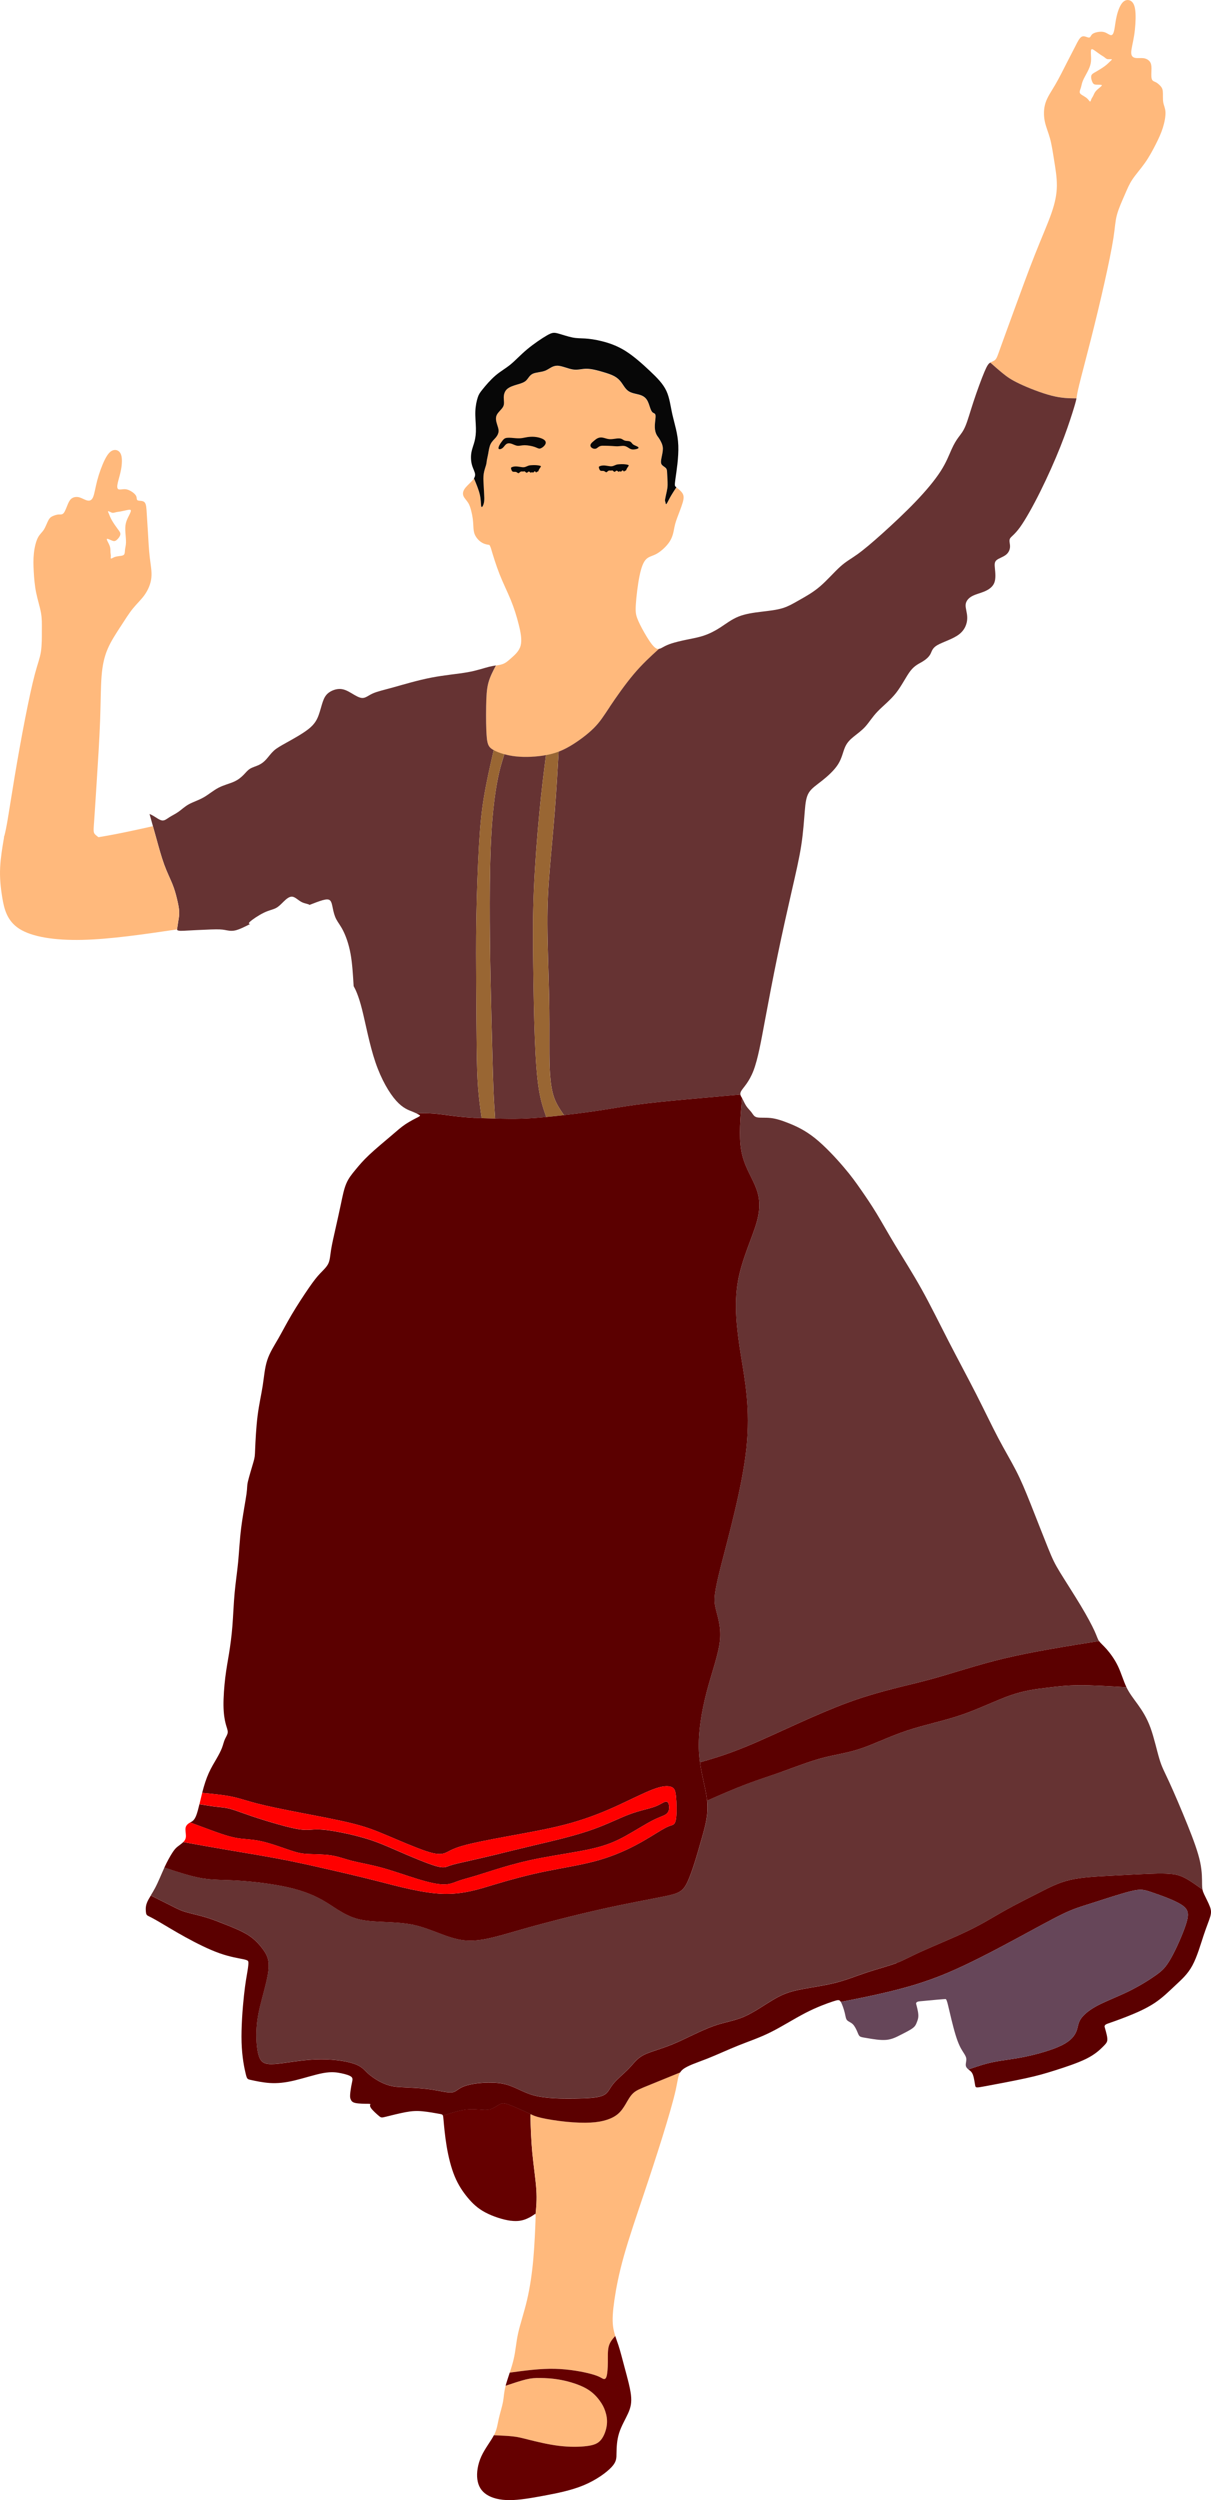 <svg xmlns="http://www.w3.org/2000/svg" width="523.22" height="1080" viewBox="0 0 523.22 1080"><g id="a"/><g id="b"><g id="c"><g id="d"><path d="M212.34 237.56q-.64-2.14-1.02-2.19c-.38-.05-1.13-.16-1.9-.42-.76-.26-1.53-.67-2.32-1.37-.79-.7-1.59-1.71-2.02-2.81-.44-1.1-.5-2.29-.56-3.42-.06-1.12-.12-2.16-.25-3.2-.13-1.05-.34-2.08-.63-3.27-.29-1.18-.66-2.51-1.32-3.6-.66-1.09-1.6-1.94-2.03-2.89-.43-.95-.33-2 .36-3.09.69-1.08 1.98-2.2 2.97-3.23.46-.47.85-.92 1.14-1.38 1.02 2.46 2.05 4.92 2.54 7.05.49 2.13.43 3.93.55 4.75.12.82.41.65.69.19.27-.47.53-1.23.63-2.13.1-.9.04-1.95-.02-3.22l-.23-4.25c-.08-1.5-.16-2.99.06-4.42.22-1.43.75-2.81 1-3.73.25-.91.23-1.36.34-2.04.11-.68.36-1.59.59-2.87.23-1.28.44-2.95 1.05-4.18.61-1.23 1.61-2.04 2.32-2.9.7-.86 1.1-1.78 1.13-2.68.03-.9-.32-1.78-.68-2.96-.36-1.18-.74-2.65-.14-3.96.6-1.3 2.19-2.44 2.8-3.67.61-1.23.24-2.56.24-3.9.0-1.35.38-2.72 1.45-3.67 1.07-.96 2.84-1.5 4.39-1.96 1.55-.46 2.88-.83 3.8-1.7.93-.87 1.45-2.25 2.84-2.92 1.39-.68 3.64-.65 5.4-1.34 1.76-.69 3.03-2.11 5.05-2.15 2.02-.03 4.79 1.32 6.98 1.65 2.19.33 3.8-.35 5.98-.32 2.17.04 4.91.79 7.04 1.42 2.13.64 3.66 1.15 4.89 1.83 1.23.68 2.18 1.53 3.07 2.76.89 1.23 1.73 2.83 3.12 3.73 1.4.9 3.36 1.1 4.8 1.54 1.45.45 2.38 1.15 3.04 2.16.65 1.01 1.02 2.34 1.38 3.37.36 1.03.69 1.76 1.16 2.11.47.35 1.06.32 1.19 1.21.12.89-.23 2.71-.3 4.21-.07 1.5.14 2.69.49 3.57.35.88.83 1.46 1.23 2.03.41.58.73 1.16 1.07 1.89.34.73.69 1.61.68 2.81-.01 1.2-.38 2.72-.61 3.93-.23 1.21-.34 2.12.07 2.77.41.65 1.33 1.05 1.81 1.55.48.5.51 1.1.55 1.84l.14 2.61c.05.97.11 2.02.08 2.92-.03.9-.14 1.66-.37 2.79-.24 1.14-.61 2.66-.72 3.41-.11.75.04.75.14 1.12.09.37.13 1.12.42.88.29-.24.82-1.47 1.58-2.84.76-1.38 1.75-2.91 2.75-4.43.7.49 1.95 1.47 2.61 2.48.65 1.02.71 2.06.14 4.04-.57 1.98-1.76 4.89-2.48 6.87-.72 1.99-.96 3.05-1.25 4.56-.29 1.52-.64 3.48-1.95 5.5-1.32 2.02-3.6 4.09-5.49 5.17-1.89 1.07-3.38 1.16-4.59 2.35-1.21 1.19-2.13 3.48-2.9 7.27-.77 3.78-1.39 9.06-1.59 12.29-.2 3.24.01 4.42.62 6.04.61 1.61 1.62 3.66 3.03 6.13 1.41 2.47 3.21 5.37 4.62 6.49.64.51 1.21.66 1.72.6-3.58 3.26-7.17 6.51-10.91 10.95-3.74 4.43-7.63 10.03-10.34 14.07-2.7 4.04-4.22 6.52-6.92 9.21-2.7 2.69-6.59 5.6-10.08 7.66-1.75 1.03-3.39 1.85-5.1 2.5-1.71.65-3.48 1.14-5.47 1.51-4 .74-8.94 1.01-13.08.55-1.79-.2-3.43-.53-4.88-.92-1.91-.53-3.49-1.17-4.63-1.79-2.01-1.09-2.66-2.11-2.99-5.46-.33-3.35-.33-9.05-.27-13.39.07-4.35.21-7.35.92-10.08.72-2.73 2.01-5.19 3.31-7.64 1.1-.18 2.06-.35 2.88-.64 1.47-.53 2.47-1.48 3.9-2.75 1.43-1.28 3.29-2.87 3.91-5.31.62-2.43.0-5.69-.86-9.09-.85-3.4-1.94-6.94-3.41-10.53-1.47-3.59-3.31-7.24-4.87-11.2-1.56-3.96-2.84-8.24-3.48-10.37z" fill="#ffb97c" fill-rule="evenodd"/><path d="M455.45 69.32c-.56-3.49-1.04-6.76-1.78-9.49-.75-2.73-1.76-4.93-2.27-7.44-.51-2.52-.51-5.37.32-7.96.83-2.59 2.51-4.93 4.22-7.86 1.72-2.94 3.47-6.48 4.96-9.41 1.49-2.93 2.72-5.24 3.73-7.24 1.01-2 1.83-3.69 2.85-4.12 1.03-.43 2.27.4 2.95.44.68.04.79-.72 1.28-1.27.49-.55 1.37-.9 2.41-1.1 1.04-.21 2.23-.27 3.3.12 1.07.39 2.02 1.24 2.68 1.2.67-.03 1.08-.95 1.37-2.47.29-1.51.48-3.62 1.03-5.9.55-2.28 1.47-4.73 2.68-5.91 1.21-1.19 2.71-1.12 3.73-.28 1.02.85 1.56 2.46 1.7 5.15.14 2.69-.1 6.45-.61 9.62-.5 3.17-1.26 5.76-1.25 7.33.0 1.57.79 2.13 1.84 2.3 1.06.17 2.4-.05 3.53.11 1.13.16 2.06.71 2.63 1.43.56.72.76 1.61.76 3.03.0 1.42-.2 3.38.09 4.42.28 1.03 1.04 1.14 1.73 1.48.69.34 1.32.9 1.88 1.47.55.57 1.03 1.14 1.18 2.41.14 1.27-.05 3.23.18 4.71.23 1.48.88 2.5.98 4.29.1 1.79-.37 4.36-1.13 6.8-.77 2.44-1.84 4.74-3.13 7.28-1.29 2.54-2.79 5.32-4.6 7.89-1.81 2.57-3.93 4.93-5.39 7.1-1.46 2.18-2.25 4.17-3.38 6.77-1.13 2.61-2.61 5.83-3.36 8.65-.75 2.81-.77 5.21-1.49 9.89-.72 4.68-2.15 11.65-3.9 19.46-1.75 7.81-3.84 16.46-5.88 24.51-2.04 8.05-4.04 15.5-5.02 19.52-.98 4.02-.95 4.62-1.18 5.83-3.2-.03-6.4-.06-10.83-1.19-4.43-1.13-10.09-3.38-13.78-5.13-3.69-1.75-5.41-3.01-7.18-4.45-1.78-1.44-3.61-3.07-5.45-4.69.73-.42 1.62-.62 2.25-1.32.64-.71 1.02-1.93 2.19-5.21 1.17-3.29 3.13-8.63 5.81-15.97 2.68-7.34 6.07-16.66 9.04-24.16 2.97-7.5 5.51-13.18 7.13-17.84 1.62-4.66 2.33-8.29 2.35-11.96.03-3.67-.62-7.38-1.18-10.87h0zm19.95-31.71c.57-.48.86-.79.48-.92-.38-.13-1.43-.08-2.18-.11-.75-.03-1.21-.16-1.62-.89-.41-.73-.78-2.06-.6-2.89.18-.83.91-1.17 2.07-1.83 1.16-.66 2.76-1.64 3.84-2.45 1.08-.81 1.64-1.44 2.14-1.91.5-.48.93-.8.85-.94-.08-.14-.68-.11-1.13-.09-.45.02-.75.04-1.13-.16-.39-.2-.86-.63-1.25-.91-.39-.28-.7-.41-1.32-.83-.62-.41-1.56-1.12-2.34-1.67-.78-.56-1.4-.98-1.68-.66-.28.32-.22 1.36-.17 2.48.06 1.12.12 2.31-.11 3.53-.23 1.21-.77 2.44-1.45 3.75-.68 1.31-1.5 2.7-1.97 3.85-.46 1.15-.56 2.05-.82 2.89-.26.84-.66 1.61-.48 2.2.18.59.95 1 1.65 1.41.7.41 1.32.83 1.79 1.33.48.5.81 1.08 1.03 1.07.22.0.34-.62.54-1.08.2-.46.48-.78.75-1.31.27-.54.53-1.31 1.09-2.01.56-.7 1.43-1.35 2-1.83z" fill="#ffb97c" fill-rule="evenodd"/><path d="M242.52 1028.09c3.63.7 7.75 1.98 10.68 3.62 2.94 1.64 4.69 3.64 5.9 5.3 1.21 1.66 1.88 2.97 2.42 4.59.54 1.62.94 3.55.69 5.81-.25 2.26-1.16 4.86-2.5 6.5-1.33 1.64-3.09 2.34-6.14 2.73-3.05.39-7.39.47-12.07-.1-4.67-.57-9.68-1.8-12.87-2.6-3.19-.8-4.56-1.18-6.79-1.43-2.23-.26-5.34-.39-6.89-.46l-1.55-.07c1.36-2.62 1.54-4.73 2.09-7.15.54-2.43 1.45-5.17 1.85-7.37.41-2.19.32-3.84 1.13-6.88 3.21-1.07 6.43-2.14 8.78-2.72 2.35-.57 3.85-.65 6.17-.63 2.32.02 5.48.15 9.11.86z" fill="#ffb97c" fill-rule="evenodd"/><path d="M220.63 959.3c-3.24-.43-7.67-1.84-10.98-3.61-3.32-1.77-5.53-3.9-7.61-6.41-2.08-2.51-4.03-5.4-5.58-9.14-1.55-3.74-2.69-8.32-3.47-12.93-.77-4.6-1.17-9.22-1.37-11.54-.08-.91-.12-1.46-.25-1.81 3.41-1.1 6.83-2.2 9.74-2.59 2.91-.39 5.33-.07 7.13.06 1.8.13 3 .06 4.24-.45 1.25-.52 2.54-1.48 3.56-1.99 1.02-.51 1.77-.54 4 .28 2.19.81 5.8 2.47 9.44 4.13-.33-.11-.32.24-.26 2.59.07 2.77.22 8.3.75 13.97.53 5.66 1.44 11.46 1.74 15.94.3 4.48-.02 7.65-.34 10.81-.06-.35-.2-.25-.49-.05-.58.41-1.73 1.22-3.34 1.9-1.61.68-3.68 1.25-6.92.82z" fill="#650000" fill-rule="evenodd"/><path d="M230.43 975.7c.56-6.32.8-12.93.93-16.23.06-1.66.09-2.49.03-2.85.32-3.16.64-6.33.34-10.81-.3-4.48-1.21-10.27-1.74-15.94-.53-5.67-.67-11.2-.75-13.97-.06-2.35-.07-2.71.26-2.59.07.04.14.06.21.1.54.27 1.62.81 4.27 1.42 2.65.61 6.88 1.28 10.8 1.67 3.92.39 7.52.49 10.43.34 2.91-.16 5.14-.58 7.05-1.21 1.91-.62 3.52-1.46 4.81-2.58 1.29-1.12 2.26-2.52 3.22-4.14.96-1.62 1.91-3.47 3.27-4.75 1.35-1.27 3.11-1.97 6.57-3.36 3.45-1.4 8.6-3.5 13.74-5.6-.93 1.54-1.06 3.65-1.89 7.45-1.08 4.92-3.37 12.69-5.86 20.69-2.49 8-5.2 16.24-8.17 25.08-2.97 8.85-6.21 18.31-8.41 26.15-2.2 7.83-3.37 14.04-4.08 18.94-.71 4.91-.97 8.52-.58 11.49.19 1.47.54 2.79.95 4.08-1.15 1.28-2.3 2.56-2.8 4.48-.51 1.91-.37 4.45-.39 6.92-.02 2.47-.19 4.88-.57 6.1-.38 1.22-.98 1.25-1.67.91-.69-.34-1.48-1.05-4.9-1.98-3.42-.94-9.48-2.12-15.79-2.25-6.32-.14-12.89.76-19.47 1.65.61-1.88 1.23-3.85 1.66-5.69.92-3.87 1.04-7.17 1.94-11.26.9-4.09 2.59-8.98 3.87-14.44 1.28-5.46 2.16-11.5 2.72-17.82z" fill="#ffb97c" fill-rule="evenodd"/><path d="M221.83 1052.5c2.24.25 3.6.63 6.79 1.43 3.19.8 8.2 2.03 12.87 2.6 4.68.57 9.02.49 12.07.1 3.05-.39 4.81-1.08 6.14-2.73 1.34-1.65 2.25-4.24 2.5-6.5.25-2.26-.15-4.19-.69-5.81-.54-1.62-1.21-2.93-2.42-4.59-1.21-1.66-2.97-3.66-5.9-5.3-2.93-1.64-7.05-2.92-10.68-3.62-3.63-.7-6.79-.84-9.11-.86-2.32-.02-3.82.06-6.17.63-2.35.58-5.57 1.65-8.78 2.72.43-1.59 1.1-3.57 1.78-5.66 6.58-.9 13.15-1.79 19.47-1.65 6.31.14 12.37 1.31 15.79 2.25 3.42.94 4.21 1.65 4.9 1.98.69.34 1.29.3 1.67-.91.38-1.22.55-3.62.57-6.1.02-2.48-.12-5.01.39-6.92.51-1.91 1.65-3.2 2.8-4.48.42 1.31.9 2.59 1.36 3.96.89 2.72 1.66 5.83 2.69 9.67 1.03 3.84 2.32 8.41 2.73 11.76.4 3.35-.08 5.47-1.22 8.01-1.14 2.53-2.93 5.48-3.89 8.52-.96 3.05-1.09 6.2-1.12 8.52-.02 2.33.06 3.82-2.14 6.19-2.19 2.36-6.67 5.6-12.01 7.83-5.35 2.24-11.57 3.47-17.21 4.52-5.64 1.05-10.68 1.92-14.88 1.92s-7.54-.87-9.87-2.39c-2.33-1.52-3.64-3.7-4.02-6.6-.38-2.9.18-6.53 1.72-9.91 1.54-3.38 4.07-6.51 5.43-9.13l1.55.07c1.55.07 4.66.2 6.89.46z" fill="#650000" fill-rule="evenodd"/><path d="M318.8 553.58c1.72-9.83 6.32-19.07 8.2-25.91 1.88-6.84 1.04-11.29-.84-15.68-1.88-4.39-4.81-8.73-5.91-14.99-1.1-6.26-.36-14.44.37-22.62.58 1.02 1.1 2.34 1.83 3.42.73 1.08 1.68 1.93 2.32 2.8.65.87.99 1.74 2.28 2.05 1.29.31 3.52.03 5.86.29 2.34.25 4.78 1.02 7.91 2.27 3.14 1.25 6.98 3 11.28 6.43 4.3 3.44 9.07 8.57 12.43 12.52 3.36 3.94 5.3 6.68 7.41 9.72 2.11 3.03 4.39 6.36 6.77 10.27 2.38 3.92 4.88 8.43 8.16 13.87 3.29 5.44 7.37 11.82 11.27 18.8 3.89 6.98 7.6 14.57 11.61 22.37 4.01 7.8 8.34 15.81 12.02 23.03 3.68 7.22 6.72 13.65 9.56 19.04 2.84 5.39 5.47 9.74 7.64 13.97 2.17 4.23 3.89 8.33 6.32 14.42 2.42 6.09 5.55 14.16 7.54 19.07 1.99 4.91 2.83 6.67 5.13 10.44 2.3 3.77 6.06 9.56 8.94 14.35 2.88 4.79 4.88 8.58 5.98 10.99 1.1 2.41 1.31 3.45 1.96 4.39-14.41 2.3-28.82 4.59-41.02 7.5-12.2 2.92-22.2 6.45-32.69 9.26-10.49 2.81-21.46 4.9-34.83 9.81-13.37 4.91-29.13 12.65-40.18 17.42-11.05 4.77-17.38 6.58-23.71 8.39-.2-1.47-.36-2.98-.44-4.53-.44-8.22 1.15-17.59 3.39-26.1 2.24-8.51 5.13-16.15 5.7-22.18.58-6.02-1.16-10.43-1.95-13.98-.79-3.55-.64-6.26 2.46-18.41 3.09-12.15 9.13-33.75 10.92-50.62 1.79-16.87-.66-29.03-2.46-40.32-1.8-11.29-2.96-21.72-1.24-31.55z" fill="#633" fill-rule="evenodd"/><path d="M337.94 765.29c5.44-1.94 11.6-4.37 17.21-5.87 5.61-1.5 10.68-2.07 16.56-4.03 5.89-1.96 12.6-5.32 20.11-7.82 7.51-2.5 15.81-4.14 23.6-6.81 7.8-2.66 15.09-6.35 21.27-8.48 6.18-2.13 11.24-2.7 15.71-3.24 4.46-.54 8.33-1.04 13.95-1.07 5.62-.03 12.98.43 20.35.88 1.35 2.77 3.11 4.93 4.97 7.53 1.86 2.6 3.83 5.64 5.41 9.97 1.58 4.34 2.78 9.97 3.88 13.58 1.09 3.61 2.08 5.21 4.19 9.81 2.12 4.61 5.38 12.22 7.97 18.67 2.59 6.45 4.53 11.74 5.43 16.04.9 4.3.78 7.6.82 9.62.01.93.06 1.59.18 2.17-2.9-2.09-5.81-4.19-8.24-5.33-2.43-1.15-4.39-1.34-6.19-1.47-1.81-.13-3.46-.19-7.72-.04-4.26.15-11.13.52-17.63.87-6.5.35-12.62.68-17.58 1.84-4.96 1.16-8.74 3.17-13.34 5.51-4.59 2.34-9.99 5.03-14.86 7.76-4.87 2.73-9.22 5.52-15.64 8.63-6.42 3.12-14.93 6.57-20.2 8.95-5.27 2.38-7.29 3.69-10.82 5-3.53 1.32-8.55 2.63-13.11 4.15-4.56 1.52-8.66 3.24-13.69 4.48-5.03 1.24-10.98 2.01-15.35 2.92-4.37.91-7.16 1.96-10.94 4.18-3.78 2.23-8.54 5.63-12.93 7.51-4.39 1.88-8.42 2.25-13.63 4.17-5.21 1.93-11.62 5.42-17.04 7.65-5.42 2.24-9.86 3.23-12.7 4.73-2.84 1.5-4.08 3.52-6.21 5.73-2.13 2.21-5.15 4.62-6.83 6.73-1.68 2.11-2.04 3.93-4.38 4.95-2.34 1.02-6.68 1.26-12.29 1.34-5.61.07-12.51.0-17.6-1.38-5.09-1.37-8.38-4.04-13.45-5.05-5.07-1-11.93-.33-15.61.77-3.68 1.09-4.2 2.62-6.06 2.95-1.85.32-5.05-.55-8.6-1.11-3.55-.56-7.46-.8-10.39-.94-2.93-.14-4.88-.19-6.77-.54-1.89-.35-3.72-1-5.65-2.02-1.93-1.02-3.95-2.41-5.45-3.83-1.5-1.42-2.48-2.86-6.06-4.02-3.58-1.16-9.77-2.02-16.27-1.75-6.5.27-13.32 1.69-17.57 1.99-4.25.3-5.94-.51-6.93-3.45-.98-2.94-1.25-8.02-.96-12.38.29-4.36 1.14-8 2.33-12.48 1.18-4.49 2.7-9.81 2.87-13.49.18-3.68-.98-5.71-2.52-7.81-1.53-2.09-3.45-4.24-6.24-6.03-2.79-1.8-6.47-3.25-9.61-4.51-3.14-1.25-5.74-2.32-8.71-3.2-2.97-.89-6.3-1.61-8.51-2.24-2.21-.63-3.28-1.17-5.65-2.36l-9.68-4.84c.59-.98 1.25-2.04 1.88-3.24 1.43-2.7 2.75-6.07 4.02-8.83 5.67 1.89 11.34 3.78 16.27 4.62 4.93.83 9.11.61 15.57 1.01 6.47.4 15.21 1.43 22.04 3.01 6.83 1.58 11.73 3.72 16.23 6.47 4.49 2.76 8.57 6.13 14.93 7.44 6.36 1.31 15.01.54 22.74 2.23 7.73 1.68 14.54 5.81 21.63 6.63 7.08.82 14.44-1.67 24.77-4.63 10.33-2.95 23.63-6.36 35.18-8.93 11.55-2.57 21.34-4.29 27.12-5.5 5.78-1.21 7.54-1.9 9.56-6.21 2.02-4.3 4.29-12.22 6.05-18.45 1.76-6.24 3.02-10.8 2.41-16.61 5.85-2.56 11.71-5.12 16.99-7.13 5.28-2.01 10-3.46 15.44-5.4z" fill="#633" fill-rule="evenodd"/><path d="M355.16 759.42c-5.61 1.5-11.78 3.93-17.21 5.87-5.44 1.94-10.16 3.39-15.44 5.4-5.29 2.01-11.14 4.56-16.99 7.13-.5-4.71-2.22-10.24-3.09-16.55 6.33-1.81 12.66-3.62 23.71-8.39 11.05-4.77 26.81-12.51 40.18-17.42 13.37-4.91 24.34-7 34.83-9.81 10.49-2.81 20.48-6.34 32.69-9.26 12.2-2.91 26.61-5.21 41.02-7.5.65.94 1.74 1.78 3.26 3.5 1.51 1.72 3.45 4.31 4.88 7.3 1.44 2.99 2.37 6.39 3.71 9.16-7.36-.45-14.73-.91-20.35-.88-5.62.03-9.49.53-13.95 1.07-4.47.54-9.53 1.11-15.71 3.24-6.18 2.13-13.47 5.82-21.27 8.48-7.8 2.67-16.1 4.31-23.6 6.81-7.51 2.5-14.22 5.86-20.11 7.82-5.89 1.96-10.95 2.53-16.56 4.03z" fill="#5b0000" fill-rule="evenodd"/><path d="M387.32 847.96c3.53-1.31 5.55-2.62 10.82-5 5.27-2.38 13.77-5.83 20.2-8.95 6.42-3.11 10.77-5.9 15.64-8.63 4.87-2.73 10.27-5.42 14.86-7.76 4.59-2.34 8.38-4.34 13.34-5.51 4.96-1.17 11.08-1.49 17.58-1.84 6.5-.35 13.37-.72 17.63-.87 4.26-.16 5.91-.09 7.72.04 1.8.12 3.76.32 6.19 1.47 2.43 1.14 5.34 3.24 8.24 5.33.13.68.36 1.26.72 2.05.68 1.46 1.84 3.64 2.46 5.26.61 1.61.67 2.66.16 4.41-.51 1.75-1.57 4.2-2.86 8.09-1.29 3.89-2.8 9.21-4.85 12.99-2.04 3.78-4.62 6.02-7.33 8.56-2.71 2.54-5.55 5.39-9.17 7.76-3.62 2.37-8.01 4.25-11.75 5.73-3.74 1.47-6.83 2.54-8.37 3.07q-1.55.53-1.27 1.49c.28.96.83 2.88 1.05 4.14.22 1.26.1 1.87-.17 2.4-.27.54-.7 1.01-1.9 2.2-1.21 1.19-3.21 3.09-6.93 4.94-3.72 1.85-9.17 3.64-13.44 4.99-4.27 1.35-7.37 2.27-12.85 3.46-5.48 1.19-13.34 2.66-17.35 3.4-4.01.74-4.16.75-4.37-.36-.21-1.11-.48-3.34-1-4.66-.52-1.32-1.29-1.73-1.92-2.22 3.48-1.21 6.96-2.42 10.86-3.21 3.9-.8 8.23-1.18 13.63-2.29 5.41-1.12 11.9-2.96 15.91-4.97 4.01-2.01 5.54-4.19 6.27-6.03.73-1.84.65-3.33 1.75-5.11 1.1-1.78 3.39-3.85 7.1-5.85 3.71-1.99 8.85-3.92 13.53-6.2 4.67-2.27 8.88-4.89 11.76-6.92 2.89-2.02 4.46-3.46 6.72-7.48 2.26-4.01 5.2-10.62 6.54-14.88 1.34-4.27 1.09-6.2-2.01-8.21-3.1-2.01-9.06-4.09-12.64-5.32-3.59-1.23-4.81-1.61-9.17-.55-4.36 1.06-11.87 3.56-16.95 5.18-5.08 1.62-7.74 2.36-12.63 4.72-4.89 2.36-12.02 6.34-20.98 11.16-8.95 4.82-19.74 10.49-29.19 14.45-9.45 3.95-17.57 6.18-24.95 7.96-7.38 1.77-14.03 3.08-20.68 4.38-.58-1.02-1.03-.99-3.46-.19-2.43.8-6.84 2.39-11.72 4.9-4.88 2.51-10.24 5.94-15.13 8.38-4.89 2.43-9.3 3.87-13.85 5.69-4.55 1.82-9.22 4.01-13.62 5.75-4.4 1.73-8.53 3-10.54 4.69-.46.38-.81.79-1.09 1.25-5.15 2.1-10.29 4.2-13.74 5.6-3.45 1.4-5.22 2.09-6.57 3.36-1.36 1.27-2.31 3.12-3.27 4.75-.96 1.62-1.93 3.02-3.22 4.14-1.29 1.12-2.89 1.95-4.81 2.58-1.91.63-4.14 1.05-7.05 1.21-2.91.15-6.51.05-10.43-.34-3.92-.39-8.15-1.06-10.8-1.67-2.65-.61-3.73-1.15-4.27-1.42-.08-.04-.15-.07-.21-.1-3.64-1.67-7.26-3.32-9.44-4.13-2.23-.83-2.98-.79-4-.28-1.02.5-2.32 1.47-3.56 1.99-1.24.52-2.44.58-4.24.45-1.81-.13-4.22-.45-7.13-.06-2.91.39-6.33 1.49-9.74 2.59-.19-.55-.57-.62-1.54-.79-1.59-.29-4.76-.87-7.32-1.11-2.56-.24-4.5-.13-7.32.39-2.82.53-6.51 1.48-8.43 1.95-1.92.48-2.07.48-3.01-.29-.94-.77-2.67-2.33-3.4-3.34-.73-1.01-.46-1.48-.32-1.71q.14-.23-1.14-.24c-1.28.0-3.82-.02-5.26-.32-1.44-.3-1.77-.88-2.02-1.39-.25-.51-.43-.95-.35-2.23.08-1.28.42-3.39.72-4.83.3-1.44.55-2.2-.15-2.84-.71-.64-2.38-1.15-4.35-1.56-1.97-.42-4.24-.75-7.8-.11-3.56.64-8.42 2.25-12.49 3.22-4.07.97-7.35 1.29-10.58 1.09-3.23-.2-6.42-.93-8.08-1.29-1.67-.36-1.82-.35-2.39-2.72-.58-2.37-1.58-7.11-1.78-13.54-.19-6.43.42-14.55 1.02-20.13.6-5.58 1.19-8.6 1.53-10.64.34-2.04.43-3.1.4-3.77-.04-.67-.2-.96-2.17-1.38-1.97-.42-5.75-.97-10.33-2.6-4.58-1.62-9.97-4.33-14.68-6.92-4.71-2.59-8.74-5.08-11.44-6.65-2.7-1.58-4.09-2.25-4.78-2.59q-.69-.34-.81-1.16c-.12-.82-.36-2.45.3-4.28.36-1.02 1-2.1 1.74-3.32l9.68 4.84c2.36 1.19 3.44 1.73 5.65 2.36 2.21.63 5.54 1.35 8.51 2.24 2.97.89 5.57 1.95 8.71 3.2 3.14 1.26 6.81 2.71 9.61 4.51 2.79 1.8 4.7 3.94 6.24 6.03 1.54 2.09 2.69 4.13 2.52 7.81-.17 3.68-1.69 9-2.87 13.49-1.18 4.48-2.04 8.13-2.33 12.48-.29 4.36-.02 9.44.96 12.38.98 2.94 2.67 3.75 6.93 3.45 4.25-.3 11.07-1.72 17.57-1.99 6.5-.27 12.69.59 16.27 1.75 3.58 1.15 4.56 2.6 6.06 4.02 1.5 1.42 3.52 2.81 5.45 3.83 1.93 1.02 3.76 1.67 5.65 2.02 1.89.35 3.84.39 6.77.54 2.93.14 6.84.38 10.39.94 3.55.56 6.74 1.44 8.6 1.11 1.86-.33 2.38-1.85 6.06-2.95 3.69-1.1 10.54-1.76 15.61-.77 5.07 1 8.36 3.67 13.45 5.05 5.09 1.37 11.99 1.46 17.6 1.38 5.62-.08 9.95-.31 12.29-1.34 2.34-1.02 2.69-2.84 4.38-4.95 1.68-2.11 4.7-4.52 6.83-6.73 2.13-2.21 3.37-4.23 6.21-5.73 2.84-1.5 7.28-2.49 12.7-4.73 5.42-2.24 11.83-5.73 17.04-7.65 5.22-1.93 9.24-2.29 13.63-4.17 4.39-1.89 9.16-5.29 12.93-7.51 3.77-2.22 6.57-3.27 10.94-4.18 4.37-.91 10.32-1.68 15.35-2.92 5.03-1.24 9.13-2.96 13.69-4.48 4.56-1.52 9.59-2.83 13.11-4.15z" fill="#5b0000" fill-rule="evenodd"/><path d="M408.91 852.42c9.45-3.95 20.23-9.62 29.19-14.45 8.96-4.83 16.08-8.81 20.98-11.16 4.89-2.36 7.55-3.1 12.63-4.72 5.08-1.62 12.59-4.12 16.95-5.18 4.36-1.06 5.58-.67 9.17.55 3.59 1.23 9.54 3.31 12.64 5.32 3.11 2.01 3.36 3.94 2.01 8.21-1.34 4.26-4.29 10.87-6.54 14.88-2.25 4.02-3.83 5.45-6.72 7.48-2.89 2.03-7.09 4.65-11.76 6.92-4.67 2.27-9.81 4.2-13.53 6.2-3.71 2-6 4.07-7.1 5.85-1.1 1.78-1.02 3.28-1.75 5.11-.73 1.84-2.26 4.02-6.27 6.03-4.01 2.01-10.51 3.86-15.91 4.97-5.41 1.11-9.73 1.5-13.63 2.29-3.9.79-7.38 2.01-10.86 3.21-.62-.49-1.11-1.06-1.15-1.88-.04-.82.35-1.89.22-2.86-.13-.96-.77-1.83-1.59-3.14-.82-1.3-1.81-3.05-2.99-6.88-1.18-3.83-2.54-9.75-3.23-12.71q-.68-2.96-1.13-2.93c-.45.02-1.35.07-3.58.27-2.24.2-5.81.54-7.6.71q-1.79.17-1.51 1.21c.28 1.04.84 3.1.92 4.6.08 1.49-.32 2.41-.65 3.25-.33.84-.59 1.61-1.74 2.49-1.15.89-3.19 1.9-5.16 2.9-1.97 1.01-3.86 2.01-6.4 2.22-2.54.21-5.71-.36-7.75-.7-2.04-.34-2.94-.44-3.49-.79-.54-.35-.72-.94-1.15-1.96-.43-1.02-1.11-2.49-1.98-3.34-.87-.85-1.93-1.09-2.49-1.74-.56-.65-.61-1.69-1-3.25-.38-1.55-1.09-3.61-1.67-4.63 6.65-1.3 13.29-2.61 20.68-4.38 7.38-1.77 15.5-4 24.95-7.96z" fill="#664659" fill-rule="evenodd"/><path d="M240.58 157.99c-2.02.03-3.29 1.45-5.05 2.15-1.76.69-4.01.66-5.4 1.34-1.39.67-1.91 2.05-2.84 2.92-.93.87-2.26 1.24-3.8 1.7-1.55.46-3.32 1-4.39 1.96-1.07.95-1.45 2.33-1.45 3.67.0 1.35.37 2.68-.24 3.9-.61 1.23-2.2 2.36-2.8 3.67-.61 1.31-.23 2.79.14 3.96.36 1.18.71 2.06.68 2.96-.03.9-.43 1.82-1.13 2.68-.7.86-1.71 1.67-2.32 2.9-.61 1.23-.82 2.89-1.05 4.18-.23 1.28-.48 2.2-.59 2.87-.11.68-.09 1.13-.34 2.04-.25.91-.78 2.29-1 3.73-.22 1.44-.14 2.93-.06 4.42l.23 4.25c.07 1.27.12 2.32.02 3.22-.1.9-.36 1.67-.63 2.13-.27.46-.57.63-.69-.19-.12-.82-.07-2.62-.55-4.75-.49-2.13-1.51-4.59-2.54-7.05.33-.54.52-1.09.49-1.7-.06-1.12-.88-2.42-1.34-4.05-.46-1.62-.57-3.56-.28-5.3.28-1.74.95-3.27 1.38-4.95.43-1.67.64-3.48.59-5.72-.05-2.25-.34-4.93-.24-7.33.1-2.4.58-4.53 1.03-5.9.45-1.37.87-1.99 2.13-3.56 1.26-1.57 3.38-4.08 5.53-5.91 2.15-1.84 4.33-3.01 6.49-4.77 2.15-1.76 4.27-4.12 7.14-6.52 2.87-2.4 6.48-4.84 8.66-6.08 2.18-1.24 2.93-1.28 4.6-.85 1.67.44 4.27 1.35 6.31 1.76 2.04.41 3.54.33 5.49.45 1.95.12 4.37.44 7.33 1.18 2.96.74 6.47 1.9 10.11 4.18 3.64 2.28 7.42 5.67 10.58 8.65 3.16 2.98 5.69 5.54 7.13 8.61 1.44 3.07 1.78 6.65 2.66 10.49.88 3.85 2.3 7.97 2.5 13.13.2 5.16-.82 11.35-1.25 14.45-.43 3.09-.28 3.09.42 3.57-.99 1.52-1.98 3.05-2.75 4.43-.76 1.37-1.3 2.6-1.58 2.84-.29.24-.33-.51-.42-.88-.09-.37-.25-.36-.14-1.12.11-.75.48-2.27.72-3.41.24-1.14.35-1.89.37-2.79.03-.9-.03-1.95-.08-2.92l-.14-2.61c-.04-.75-.07-1.34-.55-1.84-.48-.5-1.4-.9-1.81-1.55-.41-.65-.31-1.56-.07-2.77.24-1.21.6-2.73.61-3.93.01-1.2-.34-2.08-.68-2.81-.34-.73-.67-1.32-1.07-1.89-.41-.57-.89-1.15-1.23-2.03-.35-.88-.56-2.07-.49-3.57.07-1.5.42-3.32.3-4.21-.12-.89-.72-.86-1.19-1.21-.47-.35-.81-1.08-1.16-2.11-.35-1.03-.73-2.36-1.38-3.37-.65-1.01-1.59-1.71-3.04-2.16-1.45-.45-3.41-.64-4.8-1.54-1.4-.9-2.23-2.5-3.12-3.73-.89-1.23-1.83-2.07-3.07-2.76-1.23-.68-2.76-1.2-4.89-1.83-2.13-.64-4.87-1.39-7.04-1.42-2.17-.03-3.79.65-5.98.32-2.19-.33-4.96-1.68-6.98-1.65z" fill="#070707" fill-rule="evenodd"/><path d="M263.46 305.3c2.7-4.04 6.6-9.64 10.34-14.07 3.74-4.43 7.32-7.69 10.91-10.95.61-.06 1.17-.4 1.72-.71 1.02-.58 2.04-1.08 3.73-1.63 1.69-.54 4.06-1.12 6.51-1.62 2.44-.5 4.97-.94 7.4-1.75 2.43-.81 4.76-1.98 7.15-3.53 2.39-1.55 4.83-3.48 7.84-4.69 3-1.21 6.57-1.7 9.92-2.1 3.35-.41 6.48-.73 9.13-1.54 2.65-.82 4.83-2.13 7.45-3.62 2.62-1.49 5.67-3.15 8.75-5.79 3.08-2.64 6.18-6.25 8.76-8.56 2.57-2.31 4.62-3.32 7.43-5.34 2.81-2.02 6.4-5.06 10.83-9.04 4.43-3.99 9.71-8.91 14.25-13.65 4.54-4.74 8.34-9.29 10.83-13.17 2.49-3.88 3.66-7.09 4.74-9.47 1.07-2.38 2.04-3.93 3.02-5.25.98-1.33 1.97-2.43 2.96-4.8 1-2.38 2-6.02 3.48-10.53 1.48-4.5 3.44-9.84 4.7-12.83 1.26-2.99 1.83-3.62 2.55-4.03 1.83 1.62 3.67 3.25 5.45 4.69 1.77 1.44 3.49 2.7 7.18 4.45 3.69 1.75 9.35 3.99 13.78 5.13 4.43 1.14 7.63 1.16 10.83 1.19-.23 1.21-.74 3.04-1.83 6.47-1.09 3.43-2.77 8.46-5.14 14.43-2.38 5.97-5.45 12.87-8.63 19.27-3.18 6.39-6.46 12.26-8.83 15.53-2.37 3.27-3.83 3.95-4.31 4.88-.48.92.04 2.09.03 3.37.0 1.27-.53 2.65-1.76 3.61-1.22.97-3.14 1.52-4.07 2.32-.93.8-.88 1.84-.7 3.63.17 1.79.46 4.32-.27 6.16-.72 1.83-2.46 2.98-4.29 3.75-1.83.77-3.76 1.17-5.29 2-1.53.83-2.66 2.09-2.8 3.67-.14 1.58.71 3.48.69 5.81-.02 2.32-.93 5.07-3.59 7.08-2.66 2.02-7.09 3.3-9.34 4.62-2.25 1.32-2.33 2.67-3.01 3.91-.68 1.24-1.97 2.35-3.49 3.26-1.52.9-3.29 1.6-5.11 3.94-1.82 2.35-3.71 6.34-6.23 9.55-2.53 3.2-5.69 5.62-7.96 7.99-2.27 2.37-3.64 4.69-5.27 6.5-1.63 1.81-3.51 3.11-5.08 4.39-1.58 1.28-2.86 2.55-3.73 4.55-.87 1.99-1.32 4.71-2.98 7.35-1.66 2.63-4.52 5.19-6.96 7.12-2.44 1.93-4.47 3.23-5.64 5.1-1.17 1.86-1.5 4.28-1.81 8.11-.32 3.83-.64 9.1-1.53 14.84-.89 5.74-2.35 11.96-4.17 19.92-1.82 7.96-4 17.67-6.02 27.44-2.02 9.77-3.89 19.61-5.52 28.38-1.63 8.78-3.01 16.49-4.92 21.46-1.91 4.97-4.33 7.2-5.23 8.67-.41.67-.5 1.19-.42 1.65-8.11.72-16.21 1.44-23.84 2.14-7.63.7-14.79 1.38-21.11 2.25-6.32.87-11.81 1.91-19.32 2.98-3.67.53-7.83 1.06-11.93 1.53-1.59-2.28-3.17-4.57-4.21-7.42-1.04-2.85-1.52-6.27-1.79-9.85-.27-3.58-.32-7.33-.31-12.79.0-5.47.07-12.66-.14-22.09-.21-9.43-.68-21.09-.72-30.22-.04-9.14.35-15.75.99-23.5.63-7.75 1.51-16.63 2.19-25.35.68-8.72 1.18-17.26 1.67-25.81 1.71-.65 3.35-1.47 5.1-2.5 3.48-2.06 7.38-4.97 10.08-7.66 2.7-2.69 4.22-5.17 6.92-9.21z" fill="#633" fill-rule="evenodd"/><path d="M210.31 318.57c.33 3.35.98 4.37 2.99 5.46l-.79 3.46c-.79 3.46-2.36 10.39-3.44 16.87-1.07 6.47-1.65 12.5-2.15 21.29-.5 8.79-.93 20.35-1.11 30.92-.18 10.57-.12 20.15-.06 29.67.06 9.51.12 18.94.21 26.28.09 7.34.22 12.57.59 17.31.36 4.74.95 8.97 1.55 13.2-1-.04-1.96-.08-2.9-.13-3.46-.19-6.47-.48-9.41-.85-2.94-.37-5.81-.81-8.46-1.02-2.65-.21-5.08-.17-7.52-.14-.43-.2-.95-.43-1.57-.68-1.68-.66-4.12-1.43-7.07-4.72-2.95-3.29-6.41-9.09-8.98-16.67-2.58-7.57-4.28-16.92-5.8-22.91-1.52-5.98-2.86-8.61-3.6-9.92-.29-4.93-.58-9.86-1.34-14.01-.76-4.16-1.99-7.53-3.16-9.87-1.17-2.33-2.29-3.62-3.04-5.08-.75-1.46-1.14-3.09-1.44-4.57-.3-1.48-.53-2.82-1.16-3.46-.63-.64-1.68-.58-3.24-.15-1.56.44-3.64 1.25-5.72 2.06-.25-.44-1.9-.5-3.36-1.24-1.46-.75-2.74-2.17-4.02-2.33-1.28-.15-2.57.96-3.71 2.07-1.14 1.11-2.13 2.21-3.44 2.88-1.31.67-2.95.9-5.21 2-2.26 1.1-5.15 3.05-6.08 4-.58.6-.38.8.2.86-2.31 1.18-4.62 2.36-6.46 2.77-1.84.4-3.21.02-4.49-.21-1.28-.23-2.49-.32-5.93-.21-3.44.11-9.12.42-11.96.57q-2.84.15-2.73-.6c.11-.76.33-2.26.55-3.62.23-1.36.46-2.57.38-4.14-.08-1.57-.49-3.49-.97-5.49-.48-2-1.04-4.06-1.99-6.41-.95-2.34-2.29-4.97-3.52-8.35-1.23-3.38-2.35-7.51-3.39-11.28-1.04-3.77-2-7.17-2.96-10.57.47.2 1 .45 1.55.76 1.31.75 2.72 1.87 3.85 2.04 1.13.16 1.99-.63 3.15-1.37 1.16-.74 2.62-1.42 3.99-2.39 1.37-.97 2.65-2.24 4.47-3.24 1.82-1 4.18-1.72 6.36-2.96 2.18-1.24 4.18-3 6.44-4.17 2.26-1.17 4.78-1.76 6.68-2.61 1.9-.85 3.19-1.97 4.18-2.99 1-1.03 1.7-1.96 2.78-2.62 1.09-.66 2.57-1.04 3.81-1.63 1.24-.59 2.25-1.39 3.24-2.5.99-1.1 1.96-2.5 3.18-3.62 1.21-1.11 2.67-1.94 5.51-3.52 2.84-1.58 7.06-3.9 9.64-5.98 2.58-2.08 3.53-3.94 4.25-5.92.72-1.98 1.2-4.11 1.79-5.79.58-1.68 1.27-2.92 2.56-3.88 1.29-.97 3.21-1.67 4.93-1.61 1.73.06 3.27.87 4.89 1.83 1.63.96 3.33 2.07 4.76 2.07 1.42.0 2.56-1.11 4.46-1.96 1.9-.85 4.57-1.45 8.92-2.65 4.35-1.21 10.4-3.03 16.25-4.17 5.86-1.14 11.53-1.59 15.75-2.34 4.23-.75 7.02-1.8 9.39-2.38 1.05-.25 2.02-.42 2.9-.57-1.3 2.45-2.59 4.91-3.31 7.64-.71 2.73-.85 5.73-.92 10.08-.07 4.35-.06 10.04.27 13.39z" fill="#633" fill-rule="evenodd"/><path d="M212.35 359.36c.56-9.09 1.51-16.48 2.51-21.79.99-5.31 2.03-8.53 3.07-11.75 1.45.39 3.09.72 4.88.92 4.14.45 9.08.19 13.08-.55-.95 7.42-1.9 14.83-2.86 24.86-.96 10.02-1.93 22.67-2.39 33.7-.46 11.04-.4 20.47-.27 31.25.13 10.78.33 22.91.7 32.55.37 9.64.9 16.81 1.75 22.06.85 5.25 2.02 8.58 3.19 11.92-1.51.14-2.95.27-4.29.37-6.86.52-11.06.44-15.11.36-.9-.02-1.79-.03-2.68-.06-.25-3.67-.51-7.33-.7-11.78-.19-4.45-.32-9.69-.54-17.92-.22-8.23-.52-19.45-.74-30.52-.22-11.07-.35-22-.34-32.87.02-10.86.19-21.66.75-30.75z" fill="#633" fill-rule="evenodd"/><path d="M214.86 337.57c-.99 5.31-1.95 12.7-2.51 21.79-.56 9.1-.73 19.89-.75 30.75-.02 10.87.12 21.79.34 32.87.22 11.07.52 22.29.74 30.52.22 8.23.35 13.47.54 17.92.19 4.45.45 8.11.7 11.78-2.01-.05-3.96-.1-5.83-.17-.59-4.24-1.18-8.47-1.55-13.2-.36-4.74-.49-9.97-.59-17.31-.09-7.34-.15-16.77-.21-26.28-.06-9.51-.12-19.1.06-29.67.18-10.57.61-22.13 1.11-30.92.5-8.79 1.08-14.81 2.15-21.29 1.08-6.47 2.65-13.4 3.44-16.87l.79-3.46c1.14.62 2.72 1.26 4.63 1.79-1.04 3.22-2.08 6.44-3.07 11.75z" fill="#963" fill-rule="evenodd"/><path d="M230.64 384.75c.46-11.03 1.43-23.68 2.39-33.7.96-10.03 1.91-17.44 2.86-24.86 2-.37 3.77-.86 5.47-1.51-.49 8.55-.99 17.09-1.67 25.81-.68 8.72-1.55 17.6-2.19 25.35-.63 7.75-1.03 14.36-.99 23.5.04 9.14.52 20.8.72 30.22.21 9.43.14 16.62.14 22.09.0 5.47.04 9.21.31 12.79.27 3.58.75 7 1.79 9.85 1.04 2.85 2.62 5.14 4.21 7.42-2.64.31-5.24.58-7.68.81-1.17-3.34-2.34-6.68-3.19-11.92-.85-5.25-1.38-12.41-1.75-22.06-.37-9.64-.57-21.77-.7-32.55-.13-10.78-.19-20.21.27-31.25z" fill="#963" fill-rule="evenodd"/><path d="M205.19 482.89c.94.05 1.9.1 2.9.13 1.86.07 3.82.12 5.83.17.88.02 1.78.04 2.68.06 4.05.08 8.25.16 15.11-.36 1.34-.1 2.78-.22 4.29-.37 2.43-.23 5.04-.5 7.68-.81 4.09-.47 8.25-1 11.93-1.53 7.51-1.07 13-2.12 19.32-2.98 6.32-.86 13.48-1.55 21.11-2.25 7.63-.7 15.74-1.42 23.84-2.14.09.54.43 1.01.74 1.56-.74 8.18-1.47 16.36-.37 22.62 1.1 6.26 4.03 10.59 5.91 14.99 1.88 4.39 2.72 8.84.84 15.68-1.88 6.84-6.48 16.08-8.2 25.91-1.72 9.83-.56 20.25 1.24 31.55 1.8 11.29 4.25 23.44 2.46 40.32-1.79 16.88-7.83 38.47-10.92 50.62-3.09 12.15-3.25 14.86-2.46 18.41.79 3.55 2.52 7.96 1.95 13.98-.58 6.02-3.46 13.67-5.7 22.18-2.24 8.51-3.83 17.88-3.39 26.1.08 1.55.24 3.06.44 4.53.87 6.31 2.59 11.84 3.09 16.55.61 5.81-.64 10.38-2.41 16.61-1.76 6.24-4.04 14.15-6.05 18.45-2.02 4.3-3.78 5-9.56 6.21-5.78 1.21-15.57 2.93-27.12 5.5-11.55 2.57-24.85 5.98-35.18 8.93-10.33 2.95-17.69 5.44-24.77 4.63-7.09-.82-13.9-4.95-21.63-6.63-7.73-1.68-16.38-.92-22.74-2.23-6.36-1.31-10.44-4.68-14.93-7.44-4.49-2.75-9.4-4.89-16.23-6.47-6.83-1.58-15.57-2.61-22.04-3.01-6.46-.4-10.65-.18-15.57-1.01-4.92-.84-10.6-2.73-16.27-4.62 1.28-2.77 2.51-4.93 3.41-6.33.9-1.4 1.47-2.03 2.26-2.67.79-.64 1.8-1.29 2.51-2.01 5.85 1.06 11.7 2.12 18.78 3.32 7.08 1.21 15.39 2.56 22.51 3.9 7.11 1.34 13.03 2.67 19.7 4.19 6.67 1.51 14.1 3.21 23.07 5.5 8.96 2.29 19.46 5.17 28.16 5.46 8.7.28 15.62-2.04 22.55-4.13 6.93-2.09 13.87-3.96 21.2-5.48 7.34-1.52 15.07-2.68 21.78-4.46 6.72-1.79 12.44-4.19 17.39-6.78 4.95-2.59 9.15-5.36 11.69-6.84 2.54-1.49 3.43-1.68 4.24-1.95.81-.27 1.54-.61 1.86-3.02.32-2.41.23-6.9-.06-9.59-.29-2.68-.79-3.55-2.16-4-1.37-.45-3.62-.48-7.95 1.18-4.33 1.65-10.74 4.99-17.25 7.89-6.51 2.89-13.12 5.34-20.81 7.33-7.68 1.98-16.44 3.5-24.53 4.99-8.09 1.48-15.5 2.93-19.85 4.21-4.35 1.28-5.64 2.4-7.25 3.01-1.62.61-3.56.71-8.06-.77-4.5-1.48-11.56-4.55-16.92-6.81-5.37-2.26-9.04-3.71-15.26-5.25-6.22-1.54-15-3.16-22.57-4.63-7.57-1.46-13.93-2.77-18.49-3.95-4.56-1.18-7.31-2.23-10.94-2.97-3.63-.74-8.15-1.18-12.67-1.61.87-3.42 1.77-6.16 2.84-8.54 1.07-2.38 2.31-4.4 3.34-6.17 1.03-1.78 1.84-3.32 2.37-4.7.53-1.38.76-2.59 1.23-3.66.47-1.08 1.16-2.01 1.26-2.99.1-.98-.41-2-.88-3.77-.47-1.77-.9-4.3-.95-7.89-.04-3.59.31-8.25.77-12.1.47-3.84 1.05-6.87 1.62-10.35.56-3.48 1.1-7.4 1.46-11.91.36-4.51.53-9.62.96-14.28.43-4.67 1.09-8.9 1.53-13.42.43-4.52.63-9.32 1.31-14.75.68-5.43 1.86-11.49 2.29-14.58.43-3.09.13-3.23.61-5.35.49-2.12 1.76-6.24 2.39-8.44.63-2.2.61-2.5.74-5.66.13-3.15.41-9.16 1.04-14.21.63-5.05 1.61-9.15 2.22-13.08.61-3.93.86-7.68 1.96-11.04 1.09-3.35 3.03-6.3 4.81-9.4 1.78-3.09 3.41-6.33 5.74-10.27 2.34-3.95 5.38-8.6 7.54-11.72 2.16-3.11 3.42-4.68 4.77-6.1 1.35-1.42 2.78-2.7 3.52-4.23.74-1.54.79-3.34 1.18-5.83.39-2.49 1.12-5.68 1.91-9.17.79-3.49 1.63-7.28 2.35-10.69.72-3.41 1.3-6.44 2.3-8.81.99-2.38 2.4-4.1 3.95-5.98 1.55-1.88 3.23-3.92 6.02-6.54 2.78-2.62 6.65-5.82 9.38-8.14 2.72-2.32 4.29-3.75 6.25-5.06 1.95-1.3 4.29-2.48 5.45-3.06q1.17-.59.7-.86c-.29-.17-.77-.46-1.5-.81 2.43-.03 4.87-.07 7.52.14 2.65.21 5.52.65 8.46 1.02 2.94.37 5.95.66 9.41.85z" fill="#5b0000" fill-rule="evenodd"/><path d="M216.17 800.66c4.36-1.06 8.06-2.01 14.64-3.56 6.58-1.55 16.05-3.71 23.49-6.21 7.43-2.49 12.82-5.33 17.45-7.08 4.62-1.74 8.49-2.4 11.13-3.37 2.64-.96 4.07-2.24 4.97-2.21.9.03 1.27 1.35 1.26 2.55.0 1.2-.4 2.27-1.49 3-1.08.73-2.86 1.13-5.92 2.72-3.06 1.59-7.41 4.36-11.48 6.61-4.07 2.24-7.88 3.94-14.17 5.41-6.29 1.46-15.06 2.68-22.18 4.04-7.12 1.36-12.58 2.85-17.15 4.22-4.57 1.37-8.25 2.61-11.27 3.52-3.02.91-5.39 1.49-7.37 2.19-1.98.7-3.59 1.54-6.28 1.53-2.7.0-6.49-.85-11.29-2.31-4.8-1.47-10.6-3.56-15.62-4.93-5.02-1.38-9.25-2.05-12.67-2.91-3.42-.87-6.02-1.93-9.27-2.42-3.25-.5-7.14-.44-9.92-.59-2.78-.15-4.45-.51-7.73-1.61-3.28-1.1-8.17-2.93-12.19-3.84-4.02-.91-7.16-.89-10.11-1.33-2.94-.44-5.69-1.34-7.6-1.99-1.91-.65-2.98-1.04-5.04-1.8l-8.18-3.03c.87-.49 1.75-.84 2.61-3.06.46-1.2.92-2.95 1.37-4.83 2.6.43 5.2.85 7.25 1.09 2.05.25 3.55.32 5.37.75 1.82.43 3.96 1.21 6.33 2.06 2.37.85 4.96 1.75 9.53 3.16 4.57 1.4 11.11 3.3 15.04 3.84 3.92.54 5.23-.28 9.67.08 4.44.36 12.01 1.9 17.72 3.54 5.71 1.64 9.54 3.38 14.91 5.72 5.37 2.33 12.27 5.26 16.07 6.4 3.81 1.14 4.52.51 6.28-.11 1.77-.62 4.58-1.22 8.5-2.11 3.92-.88 8.95-2.05 13.32-3.11z" fill="#5b0000" fill-rule="evenodd"/><path d="M216.72 806.77c4.57-1.37 10.03-2.86 17.15-4.22 7.12-1.36 15.9-2.57 22.18-4.04 6.29-1.46 10.09-3.17 14.17-5.41 4.08-2.24 8.42-5.02 11.48-6.61 3.06-1.59 4.84-1.98 5.92-2.72 1.09-.73 1.48-1.8 1.49-3 .01-1.2-.36-2.53-1.26-2.55-.9-.02-2.33 1.25-4.97 2.21-2.64.97-6.51 1.63-11.13 3.37-4.63 1.75-10.02 4.58-17.45 7.08-7.43 2.5-16.9 4.65-23.49 6.21-6.58 1.55-10.28 2.5-14.64 3.56-4.36 1.06-9.39 2.23-13.32 3.11-3.92.89-6.74 1.49-8.5 2.11-1.76.62-2.48 1.26-6.28.11-3.81-1.14-10.71-4.07-16.07-6.4-5.37-2.34-9.21-4.08-14.91-5.72-5.71-1.64-13.28-3.18-17.72-3.54-4.44-.36-5.75.46-9.67-.08-3.93-.54-10.47-2.43-15.04-3.84-4.57-1.4-7.16-2.31-9.53-3.16-2.37-.85-4.51-1.63-6.33-2.06-1.82-.43-3.32-.5-5.37-.75-2.05-.24-4.65-.67-7.25-1.09.39-1.61.78-3.32 1.18-4.89 4.52.43 9.04.86 12.67 1.61 3.63.74 6.39 1.79 10.94 2.97 4.56 1.18 10.92 2.49 18.49 3.95 7.57 1.47 16.35 3.09 22.57 4.63 6.23 1.54 9.9 2.99 15.26 5.25 5.36 2.26 12.42 5.33 16.92 6.81 4.5 1.48 6.44 1.38 8.06.77 1.62-.61 2.9-1.73 7.25-3.01 4.35-1.28 11.76-2.73 19.85-4.21 8.09-1.48 16.84-3 24.53-4.99 7.68-1.99 14.29-4.44 20.81-7.33 6.51-2.9 12.92-6.24 17.25-7.89 4.33-1.66 6.58-1.63 7.95-1.18 1.37.45 1.87 1.32 2.16 4 .29 2.69.38 7.17.06 9.59-.32 2.41-1.05 2.75-1.86 3.02-.81.27-1.7.46-4.24 1.95-2.54 1.48-6.74 4.25-11.69 6.84-4.95 2.59-10.67 4.99-17.39 6.78-6.72 1.78-14.45 2.95-21.78 4.46-7.33 1.51-14.27 3.39-21.2 5.48-6.93 2.09-13.85 4.41-22.55 4.13-8.7-.28-19.2-3.17-28.16-5.46-8.96-2.29-16.39-3.99-23.07-5.5-6.67-1.51-12.59-2.85-19.7-4.19-7.11-1.34-15.43-2.69-22.51-3.9-7.08-1.21-12.93-2.27-18.78-3.32.71-.71 1.12-1.48 1.13-2.61.01-1.13-.37-2.6-.12-3.66.24-1.06 1.11-1.71 1.98-2.2l8.18 3.03c2.06.77 3.14 1.16 5.04 1.8 1.91.64 4.65 1.55 7.6 1.99 2.94.44 6.09.42 10.11 1.33 4.02.91 8.91 2.75 12.19 3.84 3.28 1.1 4.95 1.46 7.73 1.61 2.78.15 6.67.09 9.92.59 3.25.5 5.85 1.56 9.27 2.42 3.42.86 7.65 1.54 12.67 2.91 5.02 1.38 10.82 3.47 15.62 4.93 4.8 1.46 8.59 2.31 11.29 2.31 2.7.0 4.3-.83 6.28-1.53 1.99-.71 4.35-1.28 7.37-2.19 3.02-.91 6.7-2.16 11.27-3.52z" fill="red" fill-rule="evenodd"/><path d="M267.18 192.77c-.9.05-1.8-.05-2.74-.11-.94-.06-1.91-.09-2.82-.11-.9-.03-1.73-.06-2.35.16-.63.22-1.05.69-1.48.94-.44.25-.88.27-1.34.15-.46-.13-.92-.4-1.16-.76-.24-.36-.27-.81.0-1.27.28-.46.85-.94 1.39-1.39.54-.45 1.05-.87 1.64-1.12.59-.26 1.25-.35 2-.23.75.12 1.59.45 2.35.59.76.15 1.43.11 2.06.04.63-.07 1.23-.18 1.86-.24.63-.06 1.31-.07 1.84.12.53.2.93.6 1.5.78.57.18 1.32.14 1.85.26.53.12.85.41 1.09.69.24.29.41.58.87.85.46.28 1.23.54 1.69.81.47.27.63.56.19.81-.43.25-1.47.45-2.22.42-.75-.03-1.22-.31-1.76-.66-.54-.34-1.16-.76-1.92-.87-.76-.11-1.65.09-2.54.13z" fill="#070707" fill-rule="evenodd"/><path d="M231.01 193.06c-1.14-.39-2.96-.74-4.31-.74-1.35.0-2.23.34-3.13.24-.9-.1-1.83-.65-2.67-.91-.84-.25-1.58-.21-2.16.19-.58.41-.99 1.18-1.56 1.66-.57.48-1.31.67-1.62.46-.31-.21-.19-.81.14-1.5.34-.69.89-1.47 1.39-2.1.49-.63.92-1.1 1.96-1.23 1.04-.13 2.7.08 3.9.17 1.2.08 1.95.04 2.69-.07.74-.11 1.48-.3 2.37-.43.89-.12 1.94-.18 2.99-.09 1.05.09 2.12.34 2.96.67.84.33 1.46.75 1.71 1.26.25.51.14 1.12-.36 1.74-.49.63-1.35 1.27-2.02 1.38-.67.11-1.14-.31-2.29-.7z" fill="#070707" fill-rule="evenodd"/><path d="M270.91 202.24c-.2.38-.33.84-.47 1-.14.16-.3.01-.44.1-.14.09-.28.39-.43.33-.15-.07-.33-.51-.55-.5-.22.01-.5.48-.72.57-.22.09-.39-.21-.53-.2-.15.01-.28.32-.51.25-.23-.06-.55-.49-.85-.48-.3.02-.57.48-.87.5-.3.02-.62-.42-.85-.55-.23-.14-.38.02-.67.03-.3.02-.76-.11-1.12.06-.36.17-.64.63-.94.65-.3.01-.62-.42-1.08-.54-.46-.12-1.05.06-1.43-.15-.39-.2-.57-.79-.66-1.16-.1-.37-.1-.52.19-.69.29-.16.88-.35 1.55-.38.67-.04 1.43.07 2.11.19.68.11 1.29.23 1.88.12.59-.11 1.17-.44 1.69-.62.52-.17.97-.2 1.49-.23.52-.03 1.12-.06 1.8-.02.68.04 1.43.15 1.81.28.38.13.39.28.25.51-.14.23-.42.55-.62.93z" fill="#070707" fill-rule="evenodd"/><path d="M232.96 202.65c-.2.38-.33.84-.47 1-.14.15-.3.01-.44.1-.14.09-.28.39-.43.33-.15-.07-.33-.51-.55-.5-.23.01-.5.48-.72.56-.22.09-.38-.2-.53-.2-.15.0-.28.32-.51.25-.23-.06-.55-.5-.85-.48-.3.02-.57.48-.87.5-.3.01-.62-.42-.85-.56-.23-.14-.37.02-.67.04-.3.02-.75-.11-1.12.06-.36.17-.64.64-.94.65-.3.02-.62-.42-1.08-.54-.46-.12-1.05.06-1.43-.15-.39-.2-.57-.79-.66-1.16-.09-.37-.1-.52.19-.68.29-.16.88-.35 1.55-.38.67-.03 1.43.08 2.11.19.68.11 1.29.23 1.88.12.59-.11 1.18-.44 1.69-.62.52-.18.96-.2 1.49-.23.52-.03 1.12-.06 1.8-.02.68.04 1.43.15 1.81.27.39.13.39.28.25.51-.14.23-.42.55-.62.93z" fill="#070707" fill-rule="evenodd"/><path d="M51.98 270.83c1.92-2.97 3.67-5.78 5.45-7.98 1.78-2.2 3.6-3.8 5.07-5.9 1.48-2.11 2.63-4.71 2.9-7.42.28-2.71-.32-5.52-.71-8.9-.39-3.38-.58-7.33-.77-10.61-.19-3.28-.38-5.89-.51-8.13-.13-2.24-.19-4.12-.95-4.92-.77-.81-2.24-.54-2.87-.78-.63-.24-.43-.97-.66-1.67-.23-.7-.9-1.37-1.77-1.98-.87-.6-1.94-1.14-3.07-1.22-1.14-.07-2.34.33-2.94.02-.6-.3-.6-1.31-.26-2.81.34-1.5 1.01-3.51 1.43-5.81.41-2.31.55-4.92-.08-6.49-.63-1.58-2.03-2.12-3.31-1.75-1.27.36-2.42 1.63-3.63 4.04-1.21 2.4-2.49 5.95-3.31 9.06-.81 3.11-1.16 5.78-1.8 7.22-.64 1.44-1.58 1.64-2.61 1.36-1.04-.27-2.17-1.01-3.28-1.32-1.1-.31-2.17-.18-2.98.26-.8.43-1.35 1.16-1.92 2.47-.57 1.3-1.18 3.18-1.85 4.01-.67.84-1.41.63-2.18.66-.77.03-1.57.3-2.31.59-.74.3-1.41.63-2.05 1.73-.64 1.1-1.25 2.97-2.06 4.24-.81 1.27-1.81 1.93-2.62 3.54-.81 1.6-1.42 4.14-1.69 6.68-.28 2.54-.22 5.09-.06 7.93.16 2.84.41 5.99 1.04 9.07.63 3.08 1.62 6.09 2.08 8.67.46 2.57.39 4.72.38 7.56.0 2.85.04 6.39-.4 9.26-.44 2.88-1.39 5.08-2.61 9.66-1.22 4.58-2.71 11.53-4.25 19.39-1.53 7.85-3.1 16.61-4.47 24.8-1.37 8.19-2.53 15.81-3.24 19.89-.72 4.08-1.09 5.24-1.37 6.44 2.94 1.26 5.49 2.73 10.01 3.47 4.51.74 11 .66 15.09.54 4.08-.12 7.44.32 9.65-.29 2.2-.6 4.47-2.31 6.8-3.06-.5-.67-2.36-1.69-2.66-2.59-.3-.9-.16-2.17.09-5.65.25-3.48.6-9.16 1.1-16.96.5-7.79 1.13-17.69 1.43-25.76.29-8.06.25-14.28.63-19.2.38-4.92 1.2-8.53 2.65-11.9 1.45-3.37 3.54-6.51 5.45-9.48h0zm-5.53-37.05c-.33-.67-.46-1.07-.06-1.03.4.03 1.34.51 2.04.78.7.27 1.17.34 1.84-.16.67-.5 1.54-1.57 1.71-2.4.17-.84-.36-1.44-1.16-2.51-.8-1.07-1.87-2.61-2.53-3.79-.66-1.18-.93-1.98-1.19-2.61-.27-.64-.53-1.11-.4-1.21.13-.1.67.17 1.07.37.4.2.67.34 1.1.31.43-.03 1.04-.23 1.5-.33.47-.1.8-.1 1.54-.23.74-.13 1.87-.39 2.81-.59.93-.2 1.67-.33 1.8.07.13.4-.34 1.34-.84 2.34-.51 1-1.04 2.07-1.32 3.28-.27 1.2-.28 2.54-.18 4.01.1 1.47.29 3.08.25 4.32-.04 1.24-.31 2.1-.41 2.98-.1.87-.04 1.74-.44 2.2-.4.47-1.27.53-2.08.63-.8.1-1.54.23-2.18.49-.63.27-1.17.67-1.37.56-.2-.1-.07-.7-.06-1.21.0-.5-.13-.9-.16-1.5-.03-.6.04-1.4-.19-2.28-.23-.87-.76-1.81-1.1-2.48z" fill="#ffb97c" fill-rule="evenodd"/><path d="M76.48 401.48c-14.44 2.13-28.89 4.25-40.94 4.52-12.06.27-21.73-1.31-27.16-4.76-5.43-3.46-6.61-8.78-7.39-13.46-.77-4.67-1.14-8.7-.93-13.04.21-4.34 1.01-9 1.4-11.33l.4-2.33c2.94 1.26 5.88 2.52 10.39 3.26 4.51.74 10.6.96 14.68.84 4.08-.12 6.16-.58 8.36-1.19 2.2-.6 4.54-1.36 6.87-2.11-.04-.05-.09-.11-.13-.16 7.95-1.25 15.99-3.04 24.03-4.83.48 1.71.96 3.45 1.47 5.29 1.04 3.77 2.16 7.91 3.39 11.28 1.23 3.38 2.57 6.01 3.52 8.35.95 2.35 1.51 4.42 1.99 6.41.48 2 .89 3.92.97 5.49.08 1.57-.15 2.78-.38 4.14-.23 1.36-.44 2.87-.55 3.62z" fill="#ffb97c" fill-rule="evenodd"/></g></g></g></svg>
